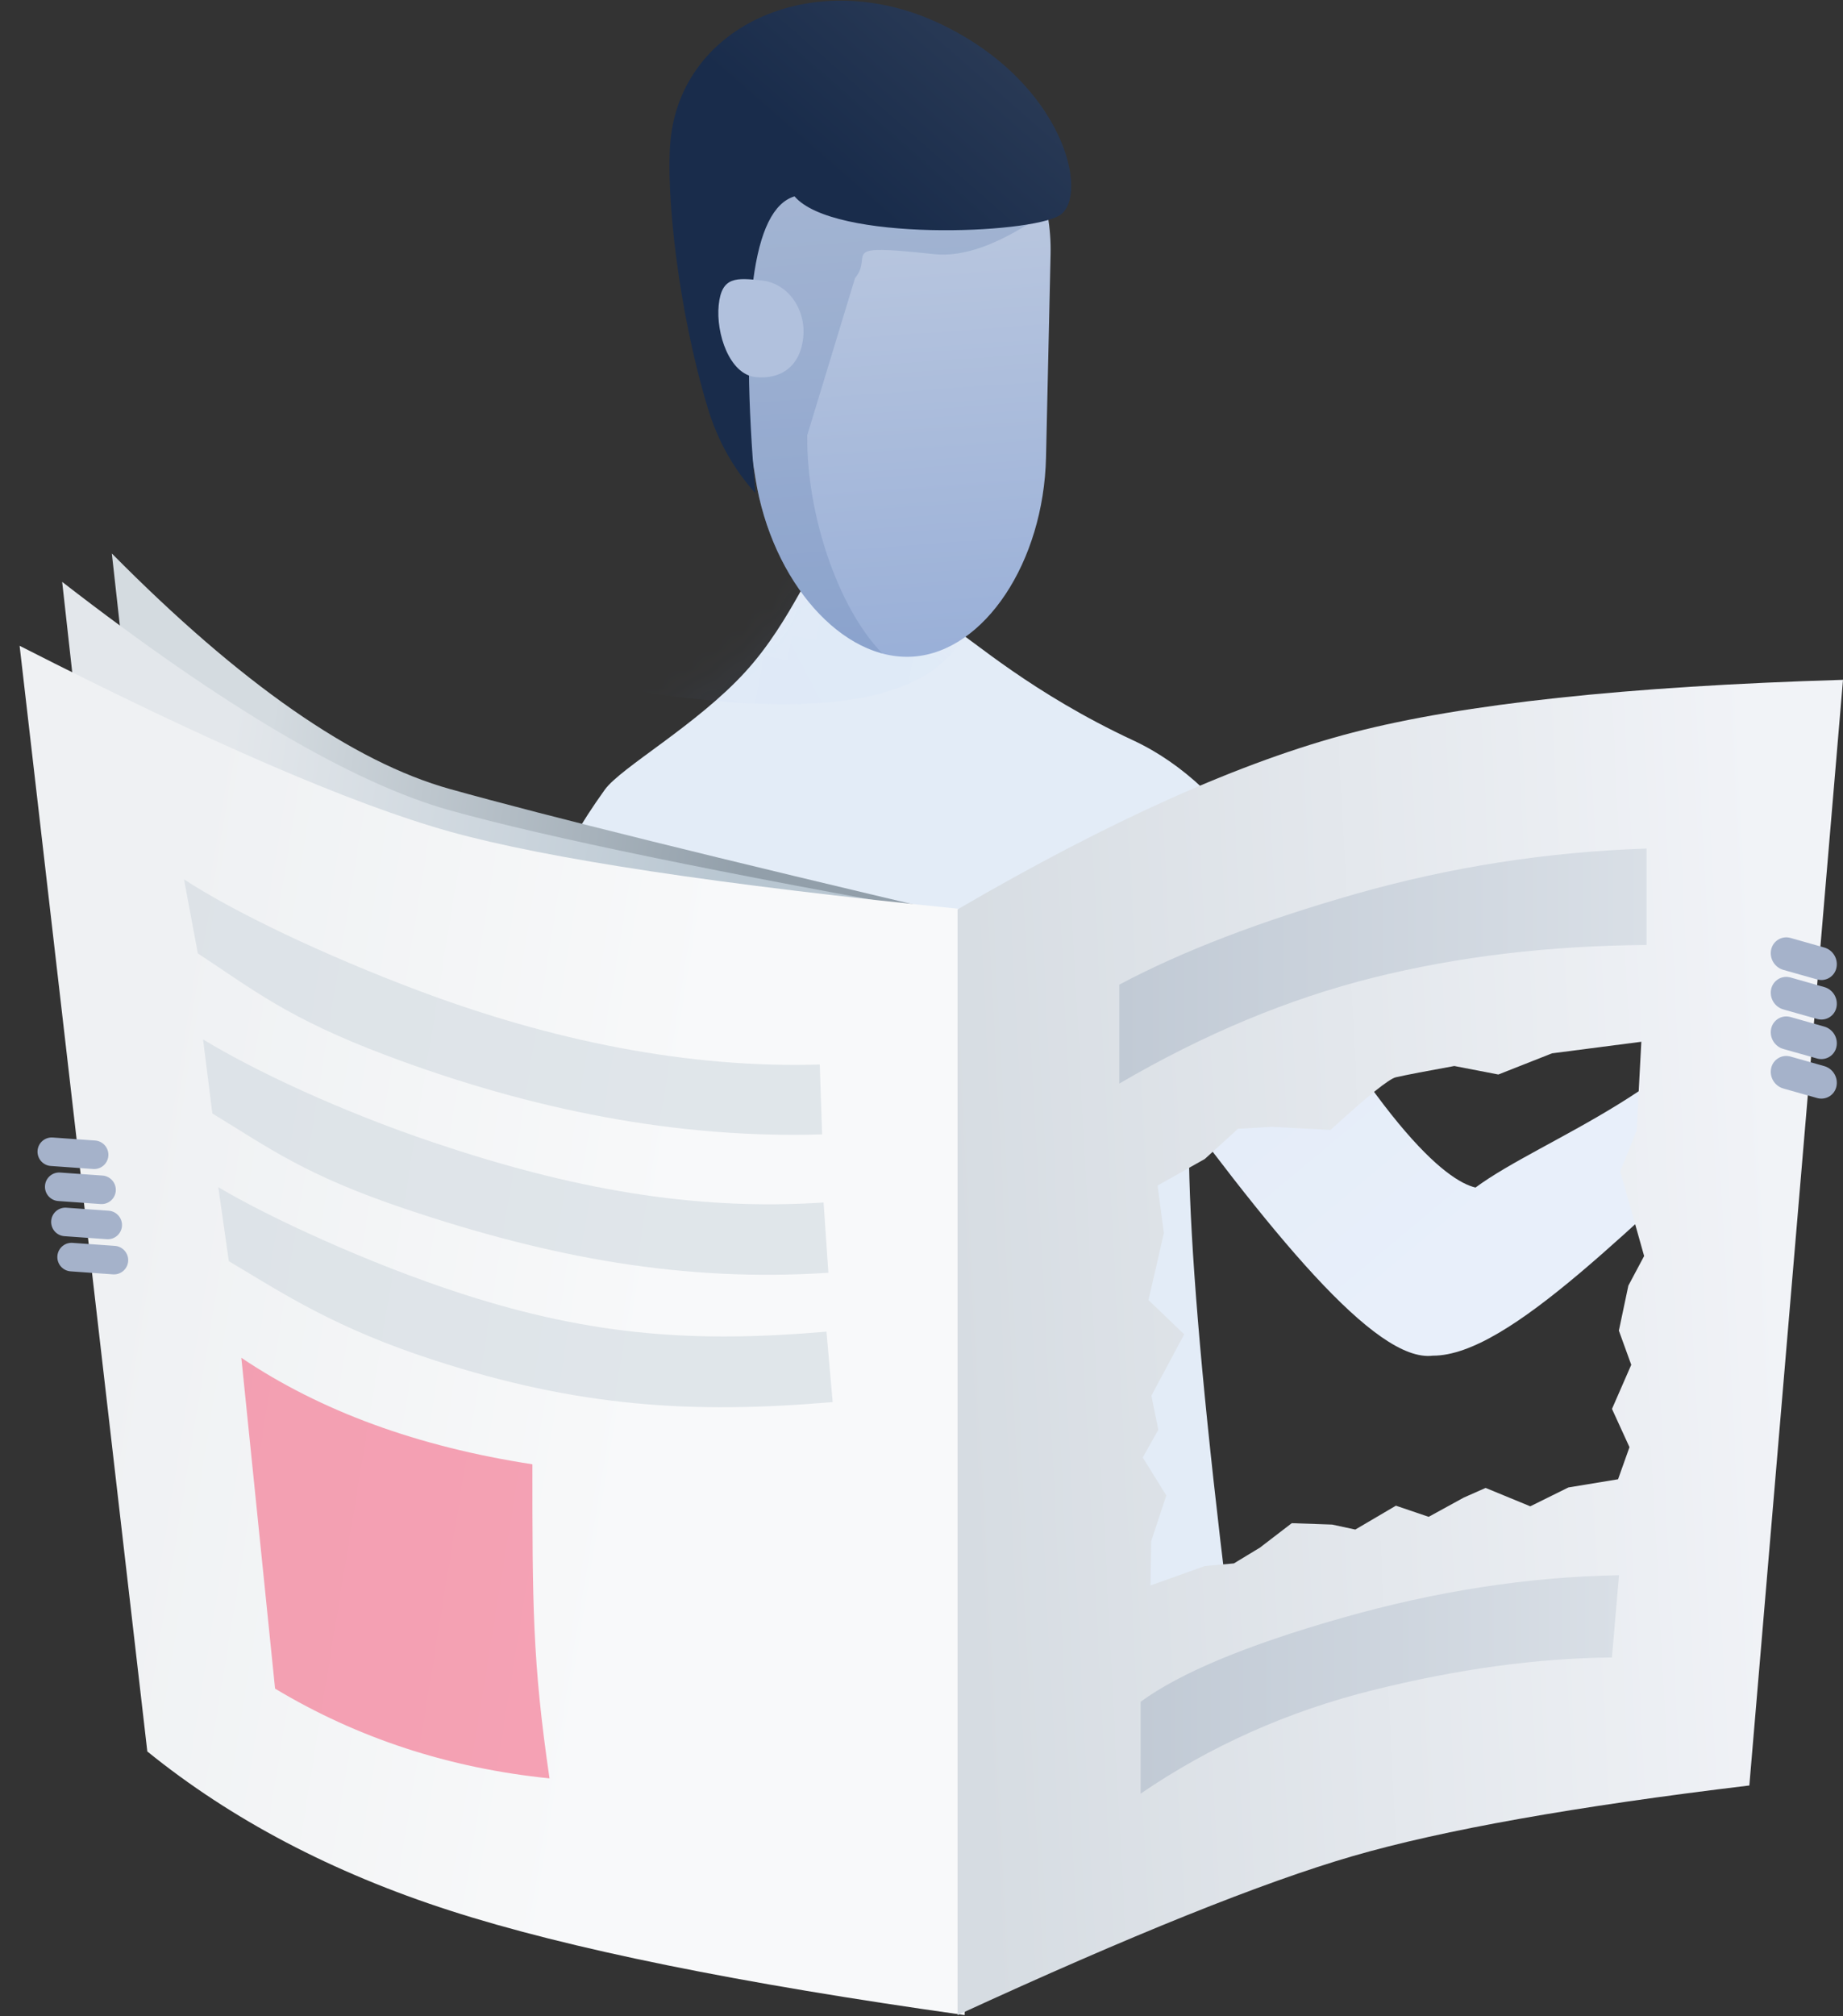 <?xml version="1.0" encoding="UTF-8"?>
<svg width="75px" height="82px" viewBox="0 0 75 82" version="1.1" xmlns="http://www.w3.org/2000/svg" xmlns:xlink="http://www.w3.org/1999/xlink">
    <rect x="0" y="0" width="75" height="82" fill="#333333" stroke="none"/>
    <!-- Generator: Sketch 52.5 (67469) - http://www.bohemiancoding.com/sketch -->
    <title>feed</title>
    <desc>Created with Sketch.</desc>
    <defs>
        <linearGradient x1="60.881%" y1="74.033%" x2="0%" y2="-78.945%" id="linearGradient-1">
            <stop stop-color="#15DABA" offset="0%"></stop>
            <stop stop-color="#13DEB4" offset="20.5%"></stop>
            <stop stop-color="#0DE8A2" offset="49.01%"></stop>
            <stop stop-color="#04F884" offset="82.08%"></stop>
            <stop stop-color="#00FF78" offset="100%"></stop>
        </linearGradient>
        <path d="M0.372,21.446 C2.114,17.526 0.633,15.221 4.664,9.608 C5.315,8.702 8.406,6.984 10.391,4.806 C12.329,2.681 13.164,0.085 13.684,0.117 C14.801,0.185 17.733,2.363 18.783,2.999 C19.618,3.504 22.05,5.683 26.164,7.599 C30.279,9.515 32.85,14.189 36.467,21.446 C33.039,20.75 31.01,21.546 30.378,23.833 C30.391,18.958 29.907,17.554 28.925,19.62 C27.943,21.686 28.428,30.329 30.378,45.548 L3.601,45.548 L7.609,23.833 C1.623,24.855 -0.79,24.059 0.372,21.446 Z" id="path-2"></path>
        <linearGradient x1="151.693%" y1="-16.025%" x2="26.768%" y2="56.968%" id="linearGradient-4">
            <stop stop-color="#A7CCFF" offset="0%"></stop>
            <stop stop-color="#6E9DFF" offset="100%"></stop>
        </linearGradient>
        <linearGradient x1="15.831%" y1="-26.109%" x2="70.922%" y2="63.921%" id="linearGradient-5">
            <stop stop-color="#E1EAF7" offset="0%"></stop>
            <stop stop-color="#E8EFFA" offset="100%"></stop>
        </linearGradient>
        <linearGradient x1="50%" y1="0%" x2="50%" y2="98.955%" id="linearGradient-6">
            <stop stop-color="#C3CEE1" offset="0%"></stop>
            <stop stop-color="#9AB0D8" offset="100%"></stop>
        </linearGradient>
        <linearGradient x1="100%" y1="-21.796%" x2="51.465%" y2="47.896%" id="linearGradient-7">
            <stop stop-color="#3A4860" offset="0%"></stop>
            <stop stop-color="#192C4B" offset="100%"></stop>
        </linearGradient>
        <linearGradient x1="65.366%" y1="60.12%" x2="9.993%" y2="46.978%" id="linearGradient-8">
            <stop stop-color="#929FAA" offset="0%"></stop>
            <stop stop-color="#D4DBE0" offset="100%"></stop>
        </linearGradient>
        <linearGradient x1="65.366%" y1="60.12%" x2="9.993%" y2="46.978%" id="linearGradient-9">
            <stop stop-color="#B8C6D1" offset="0%"></stop>
            <stop stop-color="#E3E7EB" offset="100%"></stop>
        </linearGradient>
        <linearGradient x1="65.366%" y1="60.12%" x2="9.993%" y2="46.978%" id="linearGradient-10">
            <stop stop-color="#F8F9FA" offset="0%"></stop>
            <stop stop-color="#EFF1F3" offset="100%"></stop>
        </linearGradient>
        <linearGradient x1="93.5%" y1="48.306%" x2="0%" y2="55.779%" id="linearGradient-11">
            <stop stop-color="#F1F3F7" offset="0%"></stop>
            <stop stop-color="#D6DCE2" offset="100%"></stop>
        </linearGradient>
        <linearGradient x1="100%" y1="100%" x2="0%" y2="100%" id="linearGradient-12">
            <stop stop-color="#D9DFE6" offset="0%"></stop>
            <stop stop-color="#C1CAD5" offset="100%"></stop>
        </linearGradient>
    </defs>
    <g id="Illustrations" stroke="none" stroke-width="1" fill="none" fill-rule="evenodd">
        <g transform="translate(-685, -10362)" id="Boost">
            <g transform="translate(683, 38)">
                <g id="feed" transform="translate(2, 10324)">
                    <g id="shirt" transform="translate(19.947, 22.51)">
                        <g id="Mask" fill="#E3ECF7">
                            <path d="M0.372,21.446 C2.114,17.526 0.633,15.221 4.664,9.608 C5.315,8.702 8.406,6.984 10.391,4.806 C12.329,2.681 13.164,0.085 13.684,0.117 C14.801,0.185 17.733,2.363 18.783,2.999 C19.618,3.504 22.05,5.683 26.164,7.599 C30.279,9.515 32.85,14.189 36.467,21.446 C33.039,20.75 31.01,21.546 30.378,23.833 C30.391,18.958 29.907,17.554 28.925,19.62 C27.943,21.686 28.428,30.329 30.378,45.548 L3.601,45.548 L7.609,23.833 C1.623,24.855 -0.79,24.059 0.372,21.446 Z" id="path-3"></path>
                        </g>
                        <g id="Path-6-Clipped">
                            <mask id="mask-3" fill="white">
                                <use xlink:href="#path-2"></use>
                            </mask>
                            <g id="path-3"></g>
                            <path d="M6.886,6.799 C14.969,6.63 19.193,4.839 19.561,1.425 C19.929,-1.988 17.817,-3.075 13.227,-1.837 L6.886,6.799 Z" id="Path-6" fill="url(#linearGradient-4)" opacity="0.185" style="mix-blend-mode: multiply;" mask="url(#mask-3)" transform="translate(13.244, 2.234) rotate(10) translate(-13.244, -2.234) "></path>
                        </g>
                    </g>
                    <path d="M46.996,40.203 C50.664,48.448 53.73,54.434 56.072,54.637 C59.129,55.297 65.264,50.974 71.649,47.352 L72.12,42.033 C68.881,46.186 62.289,46.9 59.194,48.31 C58.105,47.8 55.77,45.1 52.541,33.807 L46.996,40.203 Z" id="arm" fill="url(#linearGradient-5)" transform="translate(59.558, 44.255) rotate(-12) translate(-59.558, -44.255) "></path>
                    <g id="head" transform="translate(27.128, 0)">
                        <path d="M9.278,3.115 C13.345,3.105 16.323,6.543 15.929,10.793 L15.168,19.02 C14.775,23.271 12.113,26.722 9.222,26.729 C6.332,26.736 3.686,23.298 3.313,19.049 L2.59,10.825 C2.217,6.577 5.211,3.125 9.278,3.115 Z" id="Rectangle-21" fill="url(#linearGradient-6)" transform="translate(9.262, 14.922) rotate(-4) translate(-9.262, -14.922) "></path>
                        <path d="M14.764,9.082 C13.531,9.854 12.164,10.476 10.868,10.335 C6.825,9.895 8.468,10.338 7.667,11.311 L5.722,17.701 C5.687,20.873 6.949,24.696 8.78,26.579 C6.363,25.935 4.186,23.046 3.615,19.454 L2.321,11.301 C1.652,7.089 4.398,3.436 8.454,3.143 C12.51,2.849 12.156,4.103 14.465,4.856 L14.764,9.082 Z" id="Combined-Shape" fill="#6380B1" opacity="0.275" style="mix-blend-mode: multiply;"></path>
                        <path d="M3.614,20.057 C2.723,19.074 2.078,17.923 1.678,16.605 C0.444,12.534 -0.033,7.783 0.155,5.737 C0.592,0.975 6.085,-1.439 11.15,0.975 C16.214,3.39 17.219,7.986 15.994,8.757 C14.769,9.527 6.796,9.842 5.205,7.986 C3.495,8.5 2.965,12.524 3.614,20.057 Z" id="Path-43" fill="url(#linearGradient-7)"></path>
                        <path d="M3.815,15.344 C4.867,15.348 5.59,14.712 5.586,13.54 C5.582,12.368 4.726,11.415 3.674,11.411 C2.622,11.407 2.023,11.415 2.027,12.587 C2.031,13.759 2.763,15.341 3.815,15.344 Z" id="Oval-10" fill="#B1C1DD" transform="translate(3.807, 13.378) rotate(6) translate(-3.807, -13.378) "></path>
                    </g>
                    <g id="paper" transform="translate(0.798, 22.51)">
                        <path d="M3.753,0 C8.986,5.289 13.574,8.482 17.517,9.581 C21.459,10.68 28.44,12.408 38.458,14.764 L38.458,58.576 C29.285,57.287 22.305,55.871 17.517,54.328 C12.729,52.785 9.873,50.242 8.95,46.7 L3.753,0 Z" id="Rectangle-22-Copy-3" fill="url(#linearGradient-8)"></path>
                        <path d="M1.732,1.155 C8.313,6.251 13.574,9.349 17.517,10.448 C21.459,11.547 28.44,12.985 38.458,14.764 L38.458,58.576 C29.285,57.287 22.305,55.871 17.517,54.328 C12.729,52.785 9.2,50.627 6.929,47.856 L1.732,1.155 Z" id="Rectangle-22-Copy-2" fill="url(#linearGradient-9)"></path>
                        <path d="M0,3.754 C7.735,7.695 13.574,10.215 17.517,11.314 C21.459,12.413 28.44,13.467 38.458,14.475 L38.458,59.443 C29.285,58.154 22.305,56.738 17.517,55.194 C12.729,53.651 8.622,51.494 5.197,48.722 L0,3.754 Z" id="Rectangle-22" fill="url(#linearGradient-10)"></path>
                        <path d="M74.202,5.138 L70.391,50.105 C63.299,50.957 57.921,51.914 54.259,52.975 C50.597,54.037 45.233,56.193 38.169,59.443 L38.169,14.475 C44.4,10.844 49.763,8.445 54.259,7.28 C58.755,6.115 65.403,5.401 74.202,5.138 Z M46.31,25.705 L46.564,27.637 L46.251,29.012 L45.938,30.362 L47.392,31.757 L46.057,34.252 L46.339,35.638 L45.705,36.766 L46.665,38.309 L46.048,40.174 L46.021,41.97 L48.23,41.181 L49.415,41.073 L50.476,40.43 L51.77,39.437 L53.414,39.494 L54.355,39.697 L56.008,38.726 L57.341,39.179 L58.766,38.398 L59.658,38.003 L61.476,38.751 L63.027,37.984 L65.048,37.651 L65.513,36.346 L64.801,34.79 L65.585,32.996 L65.081,31.606 L65.468,29.775 L66.109,28.572 L65.623,26.849 L65.137,25.13 L65.803,23.47 L65.995,19.858 L62.36,20.329 L60.176,21.19 L58.385,20.844 C57.262,21.046 56.47,21.199 56.008,21.302 C55.728,21.365 54.841,22.079 53.347,23.443 L50.948,23.318 L49.582,23.397 L48.23,24.626 L46.31,25.705 Z" id="Combined-Shape" fill="url(#linearGradient-11)" fill-rule="nonzero"></path>
                        <path d="M44.752,17.535 C47.307,16.175 50.51,14.946 54.362,13.848 C58.215,12.751 62.163,12.135 66.208,12 L66.208,15.923 C62.242,15.949 58.536,16.391 55.09,17.25 C51.644,18.109 48.198,19.545 44.752,21.558 L44.752,17.535 Z" id="Path-3" fill="url(#linearGradient-12)"></path>
                        <path d="M45.618,46.702 C47.216,45.529 49.941,44.393 53.793,43.296 C57.646,42.198 61.41,41.617 65.087,41.553 L64.799,44.899 C61.755,44.927 58.51,45.371 55.064,46.23 C51.618,47.088 48.47,48.491 45.618,50.437 L45.618,46.702 Z" id="Path-3-Copy" fill="url(#linearGradient-12)"></path>
                        <path d="M7.125,17.137 C9.478,18.455 10.966,19.516 15.092,20.746 C21.119,22.544 27.124,23.296 32.981,22.706 L32.687,19.878 C27.374,20.413 21.759,19.682 16.165,18.014 C12.301,16.862 8.488,15.367 6.353,14.171 L7.125,17.137 Z" id="Path-4" fill="#D1D9E0" opacity="0.6" transform="translate(19.667, 18.537) rotate(4) translate(-19.667, -18.537) "></path>
                        <path d="M7.788,23.207 C10.141,24.525 11.628,25.575 15.754,26.806 C21.781,28.603 27.211,29.396 33.067,28.806 L32.772,25.957 C27.459,26.493 22.422,25.742 16.827,24.073 C12.963,22.921 9.438,21.406 7.304,20.21 L7.788,23.207 Z" id="Path-4-Copy" fill="#D1D9E0" opacity="0.6" transform="translate(20.185, 24.604) rotate(2) translate(-20.185, -24.604) "></path>
                        <path d="M8.489,28.992 C10.789,30.311 12.885,31.645 16.918,32.875 C22.81,34.673 27.434,34.883 33.159,34.293 L32.857,31.434 C27.663,31.97 23.436,31.811 17.967,30.143 C14.189,28.991 10.096,27.187 8.009,25.991 L8.489,28.992 Z" id="Path-4-Copy-2" fill="#D1D9E0" opacity="0.6" transform="translate(20.584, 30.289) rotate(1) translate(-20.584, -30.289) "></path>
                        <path d="M9.023,32.711 L10.396,46.166 C13.757,48.184 17.48,49.401 21.564,49.816 C20.868,45.071 20.868,42.701 20.868,37.042 C16.199,36.326 12.251,34.882 9.023,32.711 Z" id="Path-5" fill="#F46885" opacity="0.6"></path>
                    </g>
                    <g id="fingers" transform="translate(71.809, 37.784)" fill="#A5B2CA">
                        <path d="M0.864,0.518 L2.29,0.563 C2.664,0.574 2.964,0.875 2.974,1.249 L2.974,1.249 C2.984,1.595 2.711,1.884 2.364,1.893 C2.352,1.894 2.34,1.894 2.327,1.893 L0.901,1.849 C0.527,1.837 0.228,1.537 0.217,1.163 L0.217,1.163 C0.208,0.817 0.481,0.528 0.827,0.518 C0.839,0.518 0.852,0.518 0.864,0.518 Z" id="Rectangle-23" transform="translate(1.596, 1.206) rotate(14) translate(-1.596, -1.206) "></path>
                        <path d="M0.864,2.126 L2.29,2.171 C2.664,2.182 2.964,2.483 2.974,2.857 L2.974,2.857 C2.984,3.203 2.711,3.492 2.364,3.501 C2.352,3.502 2.34,3.502 2.327,3.501 L0.901,3.457 C0.527,3.445 0.228,3.144 0.217,2.771 L0.217,2.771 C0.208,2.424 0.481,2.136 0.827,2.126 C0.839,2.126 0.852,2.126 0.864,2.126 Z" id="Rectangle-23-Copy" transform="translate(1.596, 2.814) rotate(14) translate(-1.596, -2.814) "></path>
                        <path d="M0.864,3.734 L2.29,3.778 C2.664,3.79 2.964,4.091 2.974,4.464 L2.974,4.464 C2.984,4.811 2.711,5.099 2.364,5.109 C2.352,5.109 2.34,5.109 2.327,5.109 L0.901,5.065 C0.527,5.053 0.228,4.752 0.217,4.379 L0.217,4.379 C0.208,4.032 0.481,3.744 0.827,3.734 C0.839,3.734 0.852,3.734 0.864,3.734 Z" id="Rectangle-23-Copy-2" transform="translate(1.596, 4.422) rotate(14) translate(-1.596, -4.422) "></path>
                        <path d="M0.864,5.342 L2.29,5.386 C2.664,5.398 2.964,5.699 2.974,6.072 L2.974,6.072 C2.984,6.419 2.711,6.707 2.364,6.717 C2.352,6.717 2.34,6.717 2.327,6.717 L0.901,6.673 C0.527,6.661 0.228,6.36 0.217,5.987 L0.217,5.987 C0.208,5.64 0.481,5.351 0.827,5.342 C0.839,5.342 0.852,5.342 0.864,5.342 Z" id="Rectangle-23-Copy-3" transform="translate(1.596, 6.029) rotate(14) translate(-1.596, -6.029) "></path>
                    </g>
                    <g id="fingers" transform="translate(3.09, 48.814) rotate(170) translate(-3.09, -48.814) translate(1.095, 45.196)" fill="#A5B2CA">
                        <path d="M0.868,0.58 L2.595,0.582 C2.916,0.583 3.176,0.843 3.176,1.163 L3.176,1.163 C3.177,1.483 2.918,1.743 2.598,1.743 C2.598,1.743 2.597,1.743 2.597,1.743 L0.87,1.741 C0.549,1.74 0.289,1.48 0.288,1.16 L0.288,1.16 C0.288,0.84 0.547,0.58 0.866,0.58 C0.867,0.58 0.868,0.58 0.868,0.58 Z" id="Rectangle-23" transform="translate(1.732, 1.162) rotate(14) translate(-1.732, -1.162) "></path>
                        <path d="M0.868,2.032 L2.595,2.034 C2.916,2.034 3.176,2.294 3.176,2.615 L3.176,2.615 C3.177,2.935 2.918,3.195 2.598,3.195 C2.598,3.195 2.597,3.195 2.597,3.195 L0.87,3.193 C0.549,3.192 0.289,2.932 0.288,2.611 L0.288,2.611 C0.288,2.292 0.547,2.032 0.866,2.032 C0.867,2.032 0.868,2.032 0.868,2.032 Z" id="Rectangle-23-Copy" transform="translate(1.732, 2.613) rotate(14) translate(-1.732, -2.613) "></path>
                        <path d="M0.868,3.484 L2.595,3.486 C2.916,3.486 3.176,3.746 3.176,4.067 L3.176,4.067 C3.177,4.387 2.918,4.647 2.598,4.647 C2.598,4.647 2.597,4.647 2.597,4.647 L0.87,4.645 C0.549,4.644 0.289,4.384 0.288,4.063 L0.288,4.063 C0.288,3.744 0.547,3.484 0.866,3.484 C0.867,3.484 0.868,3.484 0.868,3.484 Z" id="Rectangle-23-Copy-2" transform="translate(1.732, 4.065) rotate(14) translate(-1.732, -4.065) "></path>
                        <path d="M0.918,4.94 L2.645,4.942 C2.966,4.943 3.226,5.203 3.227,5.524 L3.227,5.524 C3.227,5.843 2.968,6.103 2.648,6.103 C2.648,6.103 2.647,6.103 2.647,6.103 L0.92,6.101 C0.599,6.101 0.339,5.841 0.338,5.52 L0.338,5.52 C0.338,5.2 0.597,4.94 0.917,4.94 C0.917,4.94 0.918,4.94 0.918,4.94 Z" id="Rectangle-23-Copy-3" transform="translate(1.782, 5.522) rotate(14) translate(-1.782, -5.522) "></path>
                    </g>
                </g>
            </g>
        </g>
    </g>
</svg>